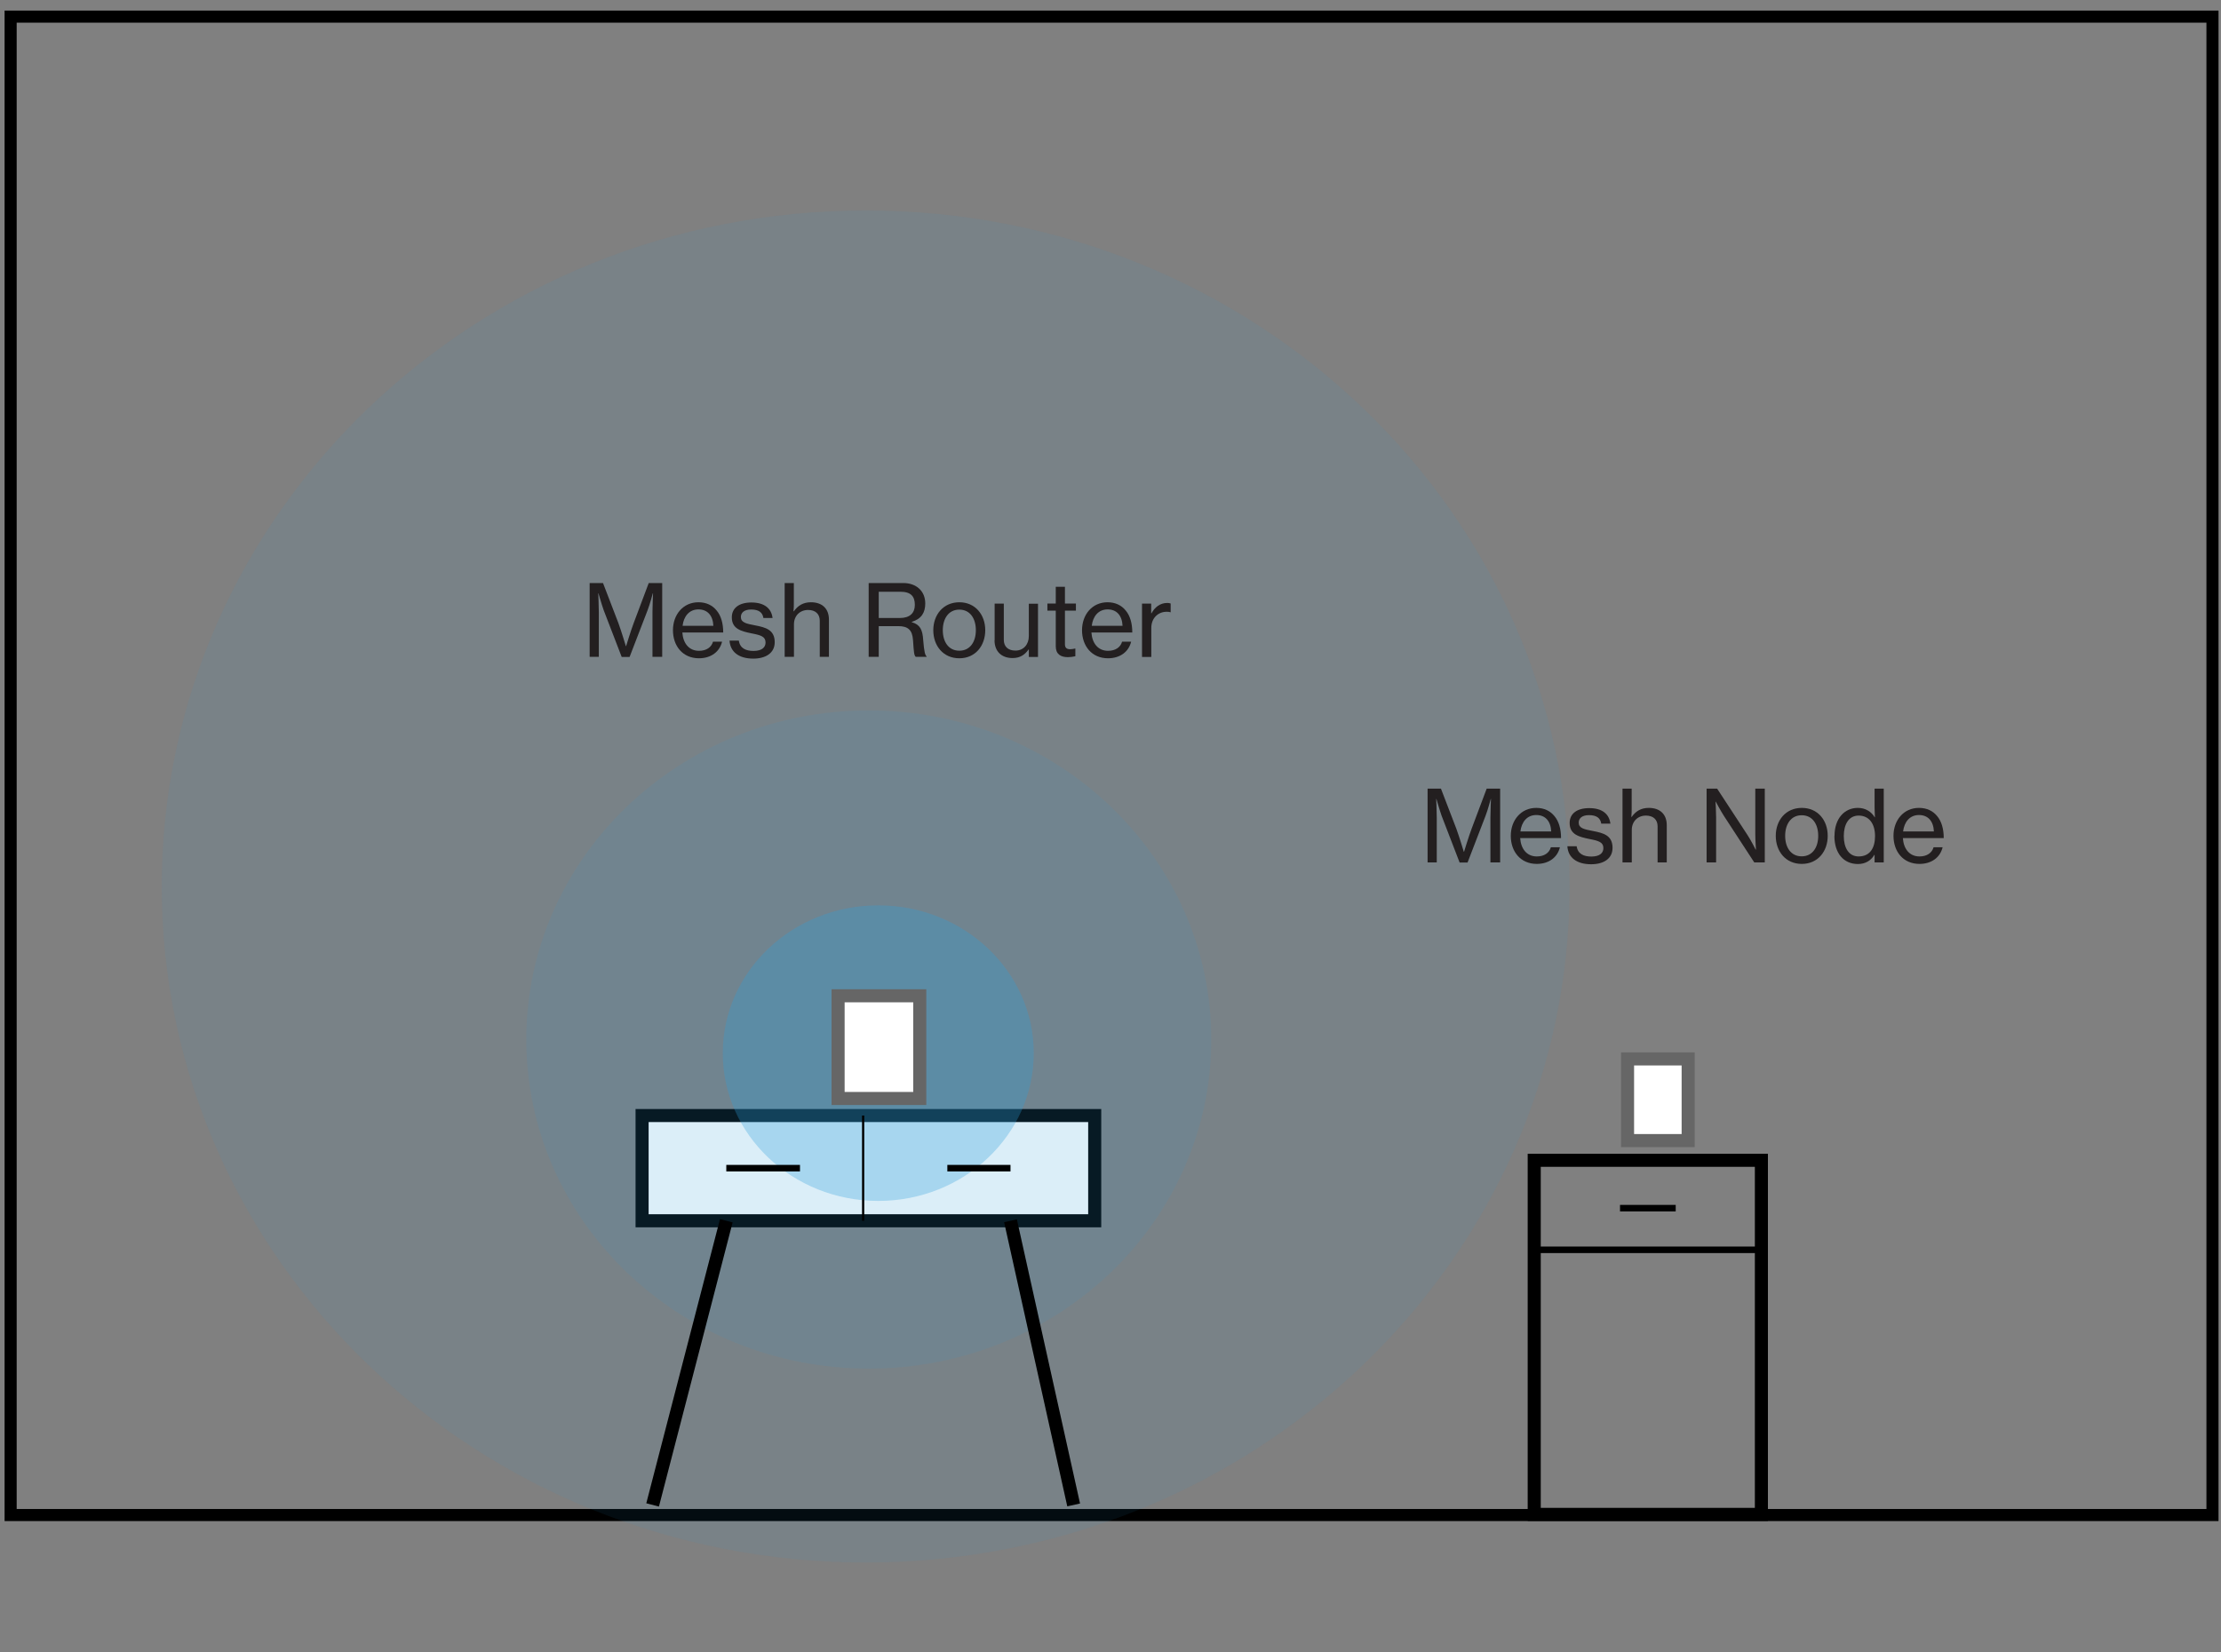 <svg width="340" height="253" viewBox="0 0 340 253" fill="none" xmlns="http://www.w3.org/2000/svg">
<rect x="0" y="0" width="340" height="253" fill="#808080" stroke="none"/>
<path d="M338.695 2.546H1.627V231.987H338.695V2.546Z" stroke="black" stroke-width="1.85"/>
<path d="M167.583 170.815H98.294V186.93H167.583V170.815Z" fill="white" stroke="black" stroke-width="2"/>
<path d="M132.519 239.257C192.033 239.257 240.278 192.913 240.278 135.743C240.278 78.574 192.033 32.229 132.519 32.229C73.005 32.229 24.759 78.574 24.759 135.743C24.759 192.913 73.005 239.257 132.519 239.257Z" fill="#2C9FD9" fill-opacity="0.08"/>
<path d="M133.001 209.567C161.959 209.567 185.433 187.006 185.433 159.174C185.433 131.343 161.959 108.781 133.001 108.781C104.044 108.781 80.569 131.343 80.569 159.174C80.569 187.006 104.044 209.567 133.001 209.567Z" fill="#2C9FD9" fill-opacity="0.1"/>
<path d="M134.449 183.889C147.595 183.889 158.252 173.758 158.252 161.261C158.252 148.763 147.595 138.632 134.449 138.632C121.302 138.632 110.645 148.763 110.645 161.261C110.645 173.758 121.302 183.889 134.449 183.889Z" fill="#2C9FD9" fill-opacity="0.3"/>
<path d="M111.185 186.93L99.905 230.439" stroke="black" stroke-width="2"/>
<path d="M154.692 186.93L164.36 230.439" stroke="black" stroke-width="2"/>
<path d="M132.133 170.815V186.93" stroke="black" stroke-width="0.34"/>
<path d="M122.464 178.873H111.185" stroke="black"/>
<path d="M154.692 178.873H145.024" stroke="black"/>
<path d="M269.641 177.668H234.865V231.889H269.641V177.668Z" stroke="black" stroke-width="2"/>
<path d="M247.999 184.998H256.524" stroke="black"/>
<path d="M235.402 191.375H269.641" stroke="black"/>
<path d="M90.3 89.275H92.311L94.667 95.409C95.118 96.64 95.811 98.944 95.811 98.944H95.845C95.845 98.944 96.538 96.657 97.006 95.409L99.311 89.275H101.373V100.573H99.883V93.746C99.883 92.741 99.969 90.852 99.969 90.852H99.935C99.935 90.852 99.484 92.55 99.138 93.434L96.382 100.591H95.17L92.415 93.434C92.103 92.55 91.617 90.852 91.617 90.852H91.583C91.583 90.852 91.669 92.741 91.669 93.746V100.573H90.266V89.275H90.3Z" fill="#231F20"/>
<path d="M107.004 100.799C104.492 100.799 103.019 98.892 103.019 96.501C103.019 94.11 104.579 92.221 106.918 92.221C108.131 92.221 109.066 92.689 109.708 93.486C110.383 94.283 110.713 95.461 110.713 96.848H104.457C104.561 98.442 105.428 99.655 107.004 99.655C108.131 99.655 108.91 99.118 109.153 98.251H110.539C110.175 99.776 108.876 100.799 106.987 100.799H107.004ZM104.492 95.825H109.205C109.136 94.266 108.321 93.313 106.918 93.313C105.514 93.313 104.665 94.37 104.492 95.825Z" fill="#231F20"/>
<path d="M111.683 98.095H113.104C113.277 99.274 114.178 99.672 115.356 99.672C116.639 99.672 117.193 99.118 117.193 98.39C117.193 97.489 116.517 97.263 115.062 96.986C113.468 96.657 112.029 96.31 112.029 94.525C112.029 93.122 113.121 92.255 115.027 92.255C117.072 92.255 118.094 93.209 118.267 94.629H116.864C116.743 93.798 116.171 93.33 114.992 93.33C113.883 93.33 113.416 93.85 113.416 94.474C113.416 95.323 114.213 95.496 115.582 95.756C117.21 96.068 118.597 96.432 118.597 98.338C118.597 99.984 117.228 100.85 115.322 100.85C113.069 100.85 111.804 99.793 111.683 98.13V98.095Z" fill="#231F20"/>
<path d="M121.525 100.573H120.121V89.275H121.525V92.238C121.525 92.637 121.525 93.209 121.473 93.607H121.525C122.131 92.741 122.946 92.221 124.141 92.221C125.839 92.221 126.896 93.174 126.896 94.872V100.573H125.493V95.045C125.493 94.006 124.817 93.399 123.708 93.399C122.443 93.399 121.542 94.3 121.542 95.6V100.556L121.525 100.573Z" fill="#231F20"/>
<path d="M134.521 95.86V100.573H132.979V89.275H138.263C140.291 89.275 141.642 90.523 141.642 92.394C141.642 93.781 141.088 94.751 139.58 95.219V95.271C140.863 95.652 141.226 96.414 141.33 98.026C141.469 99.811 141.625 100.348 141.85 100.504V100.573H140.187C139.927 100.365 139.892 99.846 139.771 98.043C139.667 96.449 138.991 95.877 137.518 95.877H134.521V95.86ZM134.521 94.63H137.761C139.303 94.63 140.048 93.85 140.048 92.619C140.048 91.302 139.424 90.609 137.83 90.609H134.521V94.612V94.63Z" fill="#231F20"/>
<path d="M142.873 96.501C142.873 94.127 144.415 92.221 146.858 92.221C149.301 92.221 150.826 94.127 150.826 96.501C150.826 98.875 149.318 100.799 146.858 100.799C144.397 100.799 142.873 98.892 142.873 96.501ZM149.388 96.501C149.388 94.734 148.521 93.347 146.858 93.347C145.194 93.347 144.328 94.751 144.328 96.501C144.328 98.251 145.194 99.638 146.858 99.638C148.521 99.638 149.388 98.251 149.388 96.501Z" fill="#231F20"/>
<path d="M152.264 98.043V92.429H153.668V97.974C153.668 99.014 154.326 99.62 155.452 99.62C156.7 99.62 157.497 98.667 157.497 97.402V92.446H158.901V100.591H157.497V99.447H157.462C156.891 100.244 156.18 100.764 155.002 100.764C153.321 100.764 152.247 99.742 152.247 98.043H152.264Z" fill="#231F20"/>
<path d="M163.475 100.625C162.384 100.625 161.621 100.175 161.621 98.962V93.503H160.339V92.412H161.621V89.847H163.025V92.412H164.705V93.503H163.025V98.65C163.025 99.239 163.337 99.412 163.856 99.412C164.099 99.412 164.411 99.343 164.567 99.308H164.619V100.487C164.238 100.573 163.839 100.625 163.475 100.625Z" fill="#231F20"/>
<path d="M169.626 100.799C167.114 100.799 165.641 98.892 165.641 96.501C165.641 94.11 167.201 92.221 169.54 92.221C170.753 92.221 171.688 92.689 172.33 93.486C173.005 94.283 173.335 95.461 173.335 96.848H167.079C167.183 98.442 168.05 99.655 169.626 99.655C170.753 99.655 171.532 99.118 171.775 98.251H173.161C172.797 99.776 171.498 100.799 169.609 100.799H169.626ZM167.131 95.825H171.844C171.775 94.266 170.961 93.313 169.557 93.313C168.154 93.313 167.305 94.37 167.131 95.825Z" fill="#231F20"/>
<path d="M174.825 100.573V92.429H176.228V93.902H176.28C176.783 92.966 177.614 92.325 178.689 92.325C178.914 92.325 179.053 92.359 179.209 92.412V93.746H179.157C178.966 93.677 178.827 93.677 178.585 93.677C177.32 93.677 176.246 94.612 176.246 96.154V100.591H174.842L174.825 100.573Z" fill="#231F20"/>
<path d="M218.577 120.761H220.587L222.943 126.895C223.394 128.126 224.087 130.43 224.087 130.43H224.121C224.121 130.43 224.815 128.143 225.282 126.895L227.587 120.761H229.649V132.059H228.159V125.232C228.159 124.227 228.245 122.338 228.245 122.338H228.211C228.211 122.338 227.76 124.036 227.414 124.92L224.659 132.077H223.446L220.691 124.92C220.379 124.036 219.894 122.338 219.894 122.338H219.859C219.859 122.338 219.946 124.227 219.946 125.232V132.059H218.542V120.761H218.577Z" fill="#231F20"/>
<path d="M235.263 132.285C232.751 132.285 231.278 130.379 231.278 127.987C231.278 125.596 232.837 123.707 235.177 123.707C236.389 123.707 237.325 124.175 237.966 124.972C238.642 125.769 238.971 126.947 238.971 128.334H232.716C232.82 129.928 233.686 131.141 235.263 131.141C236.389 131.141 237.169 130.604 237.412 129.737H238.798C238.434 131.262 237.135 132.285 235.246 132.285H235.263ZM232.751 127.311H237.464C237.394 125.752 236.58 124.799 235.177 124.799C233.773 124.799 232.924 125.856 232.751 127.311Z" fill="#231F20"/>
<path d="M239.942 129.581H241.363C241.536 130.76 242.437 131.158 243.615 131.158C244.897 131.158 245.452 130.604 245.452 129.876C245.452 128.975 244.776 128.75 243.321 128.472C241.726 128.143 240.288 127.796 240.288 126.012C240.288 124.608 241.38 123.742 243.286 123.742C245.331 123.742 246.353 124.695 246.526 126.116H245.123C245.001 125.284 244.43 124.816 243.251 124.816C242.142 124.816 241.674 125.336 241.674 125.96C241.674 126.809 242.471 126.982 243.84 127.242C245.469 127.554 246.855 127.918 246.855 129.824C246.855 131.487 245.486 132.337 243.58 132.337C241.328 132.337 240.063 131.28 239.942 129.616V129.581Z" fill="#231F20"/>
<path d="M249.784 132.059H248.38V120.761H249.784V123.724C249.784 124.123 249.784 124.695 249.732 125.093H249.784C250.39 124.227 251.205 123.707 252.4 123.707C254.098 123.707 255.155 124.66 255.155 126.358V132.059H253.752V126.532C253.752 125.492 253.076 124.885 251.967 124.885C250.702 124.885 249.801 125.786 249.801 127.086V132.042L249.784 132.059Z" fill="#231F20"/>
<path d="M261.237 120.761H262.866L267.493 127.831C268.047 128.663 268.757 130.084 268.757 130.084H268.809C268.809 130.084 268.706 128.611 268.706 127.675V120.761H270.161V132.059H268.55L263.94 124.989C263.386 124.14 262.658 122.754 262.658 122.754H262.624C262.624 122.754 262.71 124.227 262.71 125.145V132.059H261.255V120.761H261.237Z" fill="#231F20"/>
<path d="M271.842 127.987C271.842 125.613 273.367 123.707 275.827 123.707C278.288 123.707 279.795 125.613 279.795 127.987C279.795 130.361 278.288 132.285 275.827 132.285C273.367 132.285 271.842 130.379 271.842 127.987ZM278.34 127.987C278.34 126.22 277.473 124.833 275.81 124.833C274.146 124.833 273.28 126.237 273.28 127.987C273.28 129.737 274.146 131.124 275.81 131.124C277.473 131.124 278.34 129.737 278.34 127.987Z" fill="#231F20"/>
<path d="M280.835 128.004C280.835 125.319 282.377 123.707 284.404 123.707C285.565 123.707 286.466 124.279 286.986 125.145H287.021C287.021 124.764 286.969 124.175 286.969 123.638V120.761H288.372V132.059H286.969V130.898H286.934C286.414 131.782 285.548 132.302 284.422 132.302C282.221 132.302 280.817 130.638 280.817 128.004H280.835ZM287.038 128.022C287.038 126.185 286.172 124.885 284.525 124.885C283.018 124.885 282.256 126.22 282.256 128.022C282.256 129.824 283.018 131.141 284.525 131.141C286.276 131.141 287.038 129.824 287.038 128.022Z" fill="#231F20"/>
<path d="M293.848 132.285C291.335 132.285 289.863 130.379 289.863 127.987C289.863 125.596 291.422 123.707 293.761 123.707C294.974 123.707 295.91 124.175 296.551 124.972C297.227 125.769 297.556 126.947 297.556 128.334H291.301C291.405 129.928 292.271 131.141 293.848 131.141C294.974 131.141 295.754 130.604 295.997 129.737H297.383C297.019 131.262 295.719 132.285 293.831 132.285H293.848ZM291.335 127.311H296.049C295.979 125.752 295.165 124.799 293.761 124.799C292.358 124.799 291.509 125.856 291.335 127.311Z" fill="#231F20"/>
<path d="M249.152 162.146H258.431V174.65H249.152V162.146Z" fill="white" stroke="#666666" stroke-width="2"/>
<path d="M128.299 152.478H140.801V168.204H128.299V152.478Z" fill="white" stroke="#666666" stroke-width="2"/>
</svg>
